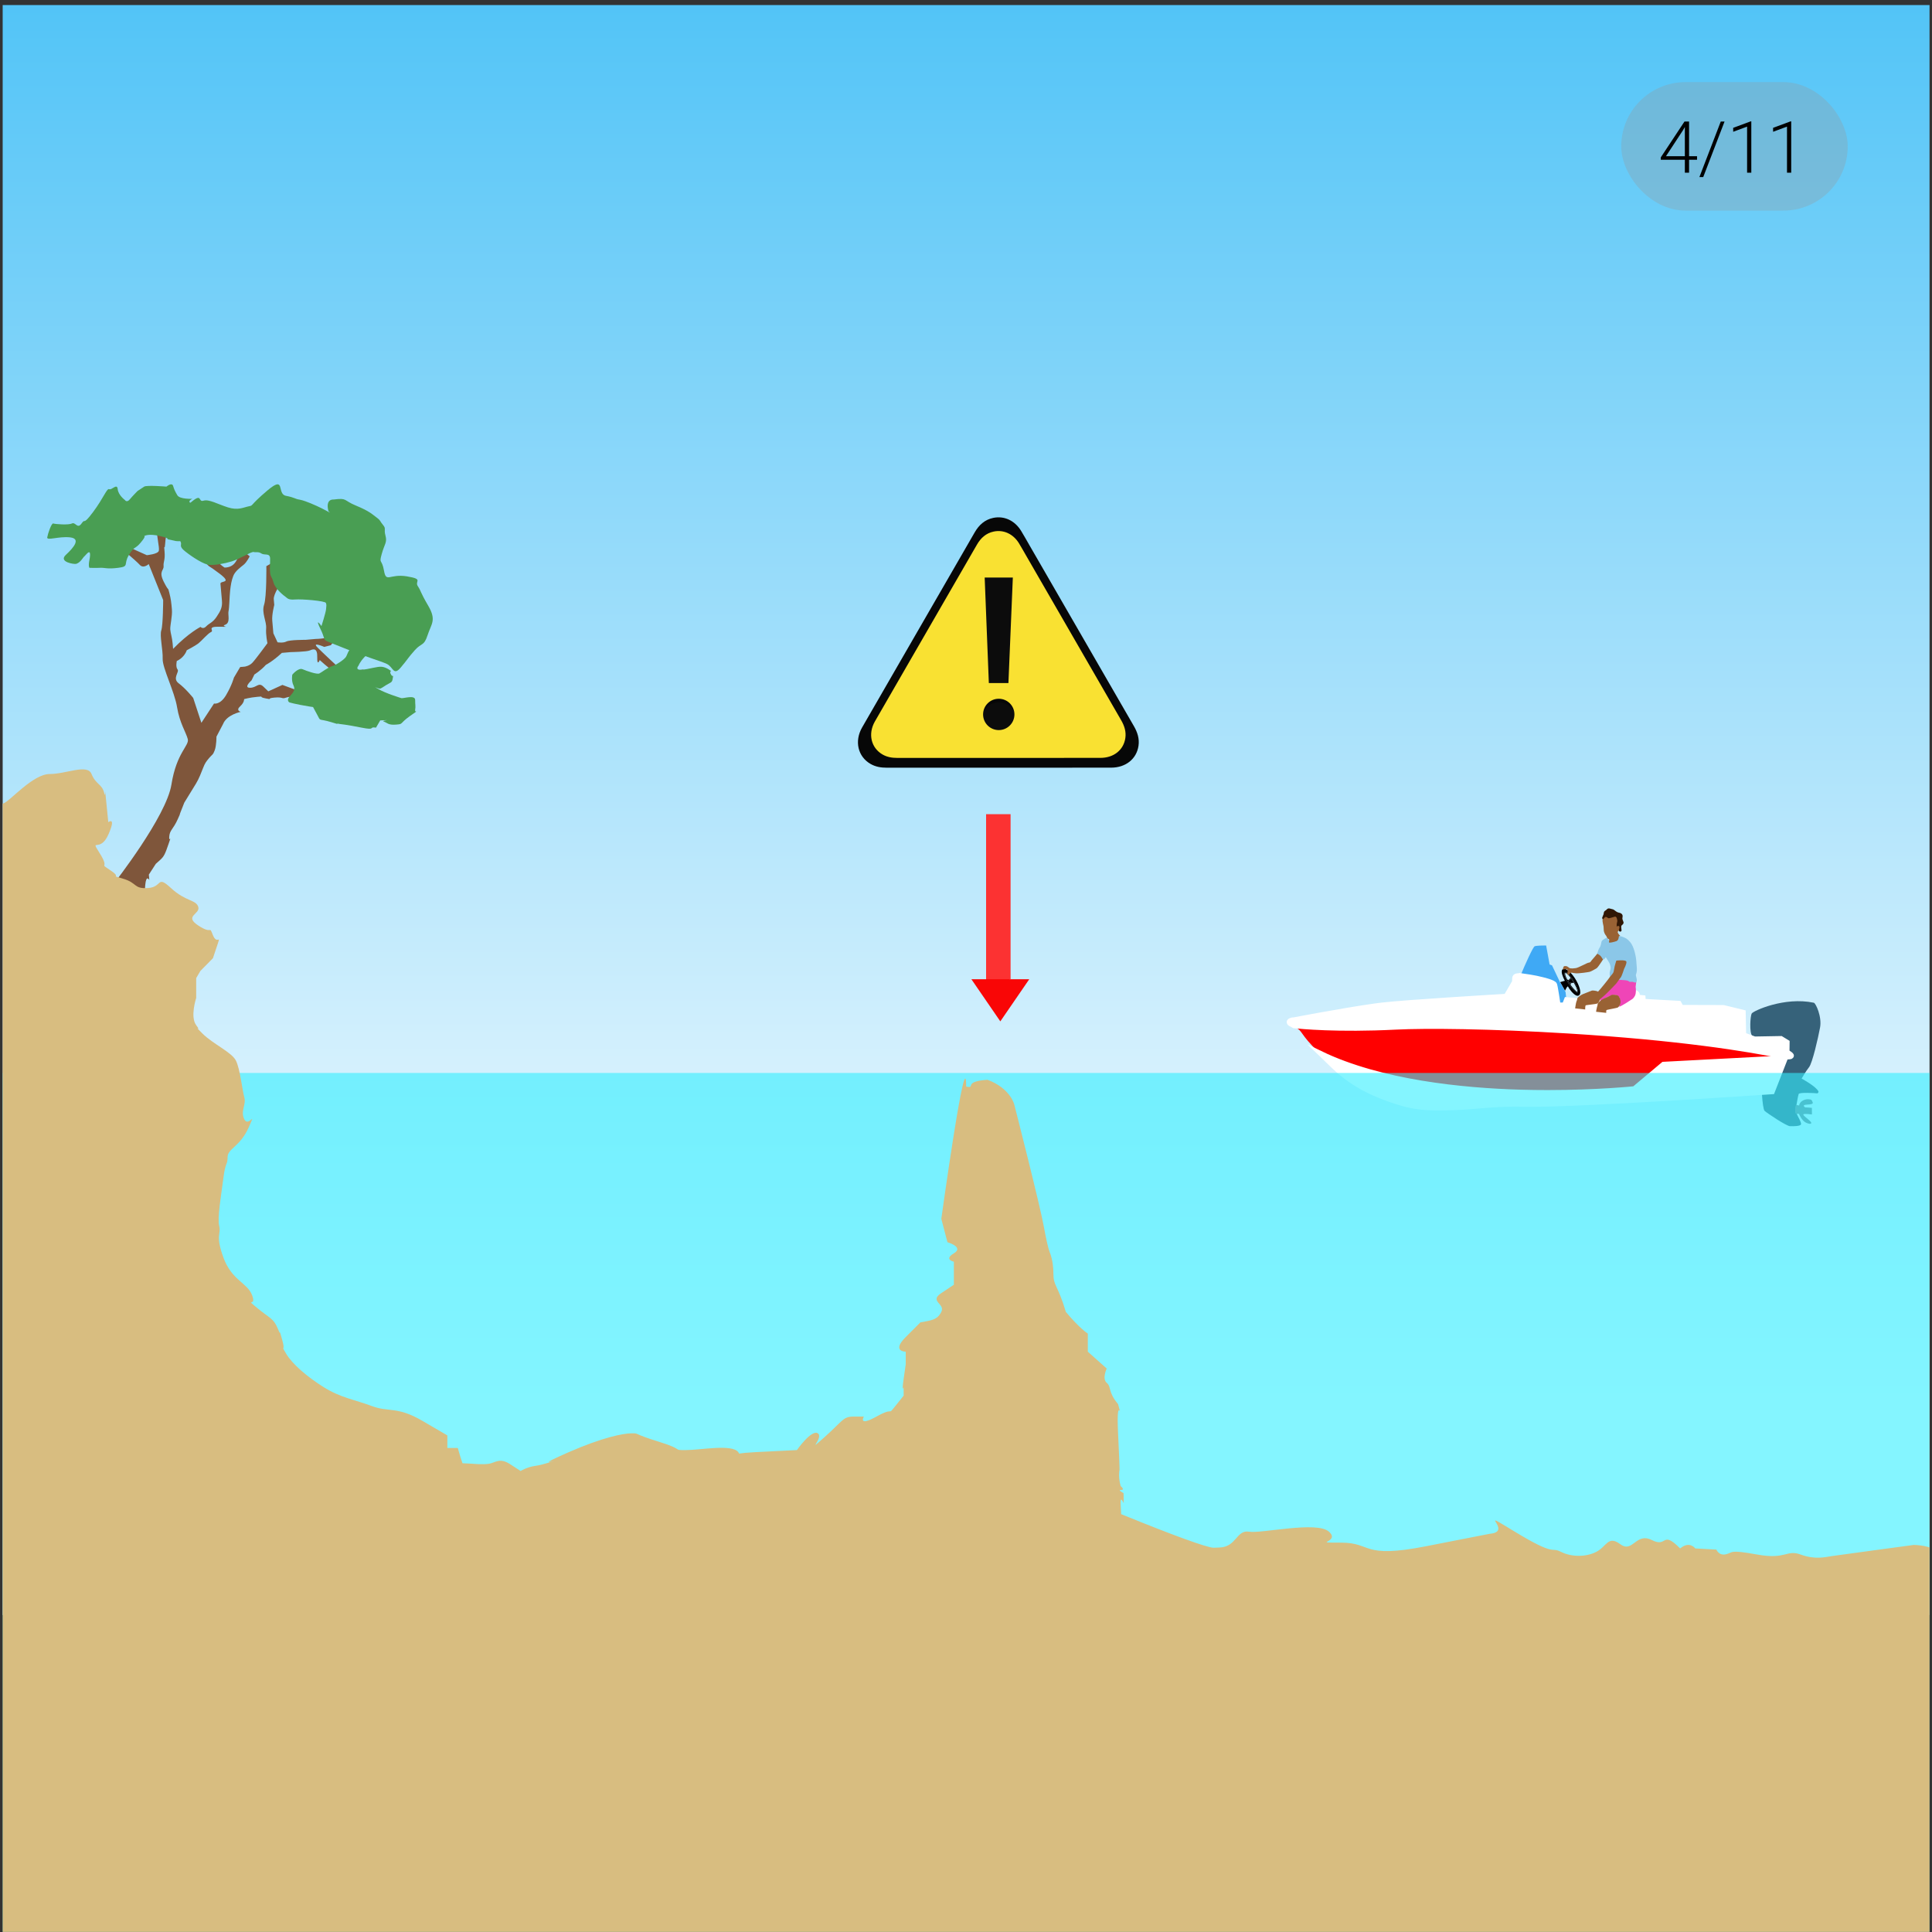 <svg width="376" height="376" viewBox="0 0 376 376" fill="none" xmlns="http://www.w3.org/2000/svg">
<rect x="0" y="0" width="376" height="376" fill="#333333" stroke="none"/>
<g clip-path="url(#clip0)">
<path d="M-3.53 -4.406H377.772L378.24 314.317H-3.062L-3.53 -4.406Z" fill="url(#paint0_linear)"/>
<path d="M352.999 195.148C353.38 195.229 354.603 197.877 354.216 199.966C353.829 202.055 352.714 206.894 352.074 207.691C351.432 208.488 350.628 209.912 350.628 209.912C350.628 209.912 353.457 211.431 353.908 212.426C353.908 212.426 353.907 212.833 353.562 212.779C353.217 212.724 350.2 212.56 350.058 212.899C349.916 213.236 349.64 214.994 349.595 215.224C349.549 215.451 349.677 216.491 349.72 216.864C349.738 217.018 350.664 218.507 350.494 218.843C350.323 219.181 349.07 219.192 348.372 219.176C347.675 219.16 343.956 216.667 343.437 216.209C342.918 215.75 342.773 210.208 342.773 210.208C342.773 210.208 343.832 202.96 343.572 202.946C343.311 202.932 341.556 202.223 340.993 201.571C340.43 200.918 340.639 197.758 340.906 197.255C341.173 196.751 347.263 193.939 352.999 195.148Z" fill="#36627A"/>
<path d="M350.154 215.144C350.154 215.144 349.552 215.021 349.518 215.095C349.483 215.171 349.351 215.379 349.379 215.782C349.408 216.187 349.253 216.698 349.571 216.738C349.888 216.778 350.107 216.778 350.107 216.778C350.107 216.778 350.637 218.083 351.452 218.477C352.268 218.872 352.817 218.737 352.315 218.222C351.815 217.704 350.873 217.097 350.962 216.883C351.052 216.671 352.632 216.89 352.632 216.89L352.619 215.611C352.619 215.611 351.41 215.494 351.35 215.518C351.29 215.54 350.834 215.203 351.181 215.053C351.527 214.906 353.015 215.057 352.778 214.529C352.54 214.002 352.597 214.007 352.035 213.935C351.473 213.864 350.753 214.141 350.433 214.528C350.112 214.913 350.154 215.144 350.154 215.144Z" fill="#6C808C"/>
<path d="M318.049 211.847L323.734 207.091L347.583 205.736C340.139 204.204 326.035 201.964 305.023 200.67C289.928 199.742 277.28 199.643 271.43 199.938C260.792 200.478 253.637 199.86 251.819 199.675C252.128 199.87 252.582 200.176 252.858 200.433C253.064 200.625 253.251 200.888 253.507 201.25C254.025 201.985 254.818 203.046 256.565 204.697L256.741 204.855C268.416 210.543 284.243 212.219 295.611 212.543C307.651 212.887 317.541 211.9 318.049 211.847Z" fill="#FF0000"/>
<path d="M304.578 192.802C304.681 192.597 304.762 192.441 304.825 192.325C304.859 192.267 304.887 192.219 304.913 192.179C305.04 191.979 305.081 191.978 305.106 191.978L305.179 192.023C305.212 192.087 305.25 192.157 305.296 192.229C305.325 192.278 305.357 192.327 305.388 192.378C305.406 192.403 305.422 192.426 305.439 192.453C305.899 193.122 306.664 193.908 307.124 193.789C307.343 193.73 307.474 193.582 307.527 193.332C307.533 193.303 307.536 193.273 307.541 193.243C307.544 193.21 307.548 193.179 307.548 193.145C307.577 192.257 306.786 190.519 305.746 189.41C305.587 189.241 305.421 189.085 305.25 188.95C305.157 188.875 305.05 188.799 304.937 188.734C304.754 188.629 304.558 188.556 304.376 188.565C304.308 188.569 304.241 188.584 304.175 188.614C304.074 188.661 304.007 188.741 303.969 188.856C303.945 188.933 303.936 189.021 303.936 189.116C303.942 189.777 304.506 190.785 304.513 190.797L304.555 190.872L303.635 191.138L304.578 192.802ZM304.464 189.527C304.466 189.425 304.492 189.342 304.548 189.285C304.559 189.273 304.572 189.263 304.586 189.254C304.62 189.231 304.66 189.22 304.703 189.22C304.734 189.22 304.766 189.227 304.803 189.24C305.049 189.328 305.405 189.711 305.763 190.203L305.778 190.184L305.794 190.165L306.108 190.708C306.263 190.95 306.411 191.201 306.542 191.445C306.764 191.852 306.941 192.239 307.029 192.53C307.077 192.696 307.102 192.83 307.097 192.931C307.096 192.957 307.091 192.98 307.087 193.001C307.073 193.067 307.042 193.115 306.997 193.147C306.978 193.159 306.955 193.166 306.929 193.166C306.647 193.166 305.736 192.062 305.358 191.522C305.344 191.502 305.329 191.484 305.318 191.463C305.292 191.428 305.27 191.393 305.253 191.364C305.234 191.335 305.22 191.31 305.209 191.29C305.2 191.27 305.185 191.25 305.167 191.222C305.152 191.196 305.134 191.166 305.112 191.132C304.891 190.76 304.454 189.973 304.464 189.527Z" fill="black"/>
<path d="M295.93 189.836C296.294 189.886 297.576 190.094 298.685 190.304C298.755 190.317 298.826 190.331 298.895 190.344C298.93 190.352 298.966 190.358 299.002 190.365C299.154 190.396 299.301 190.427 299.441 190.459C299.485 190.469 299.528 190.478 299.569 190.486C299.675 190.512 299.775 190.536 299.87 190.562C299.908 190.572 299.944 190.582 299.979 190.592C299.987 190.593 299.997 190.596 300.008 190.599C300.35 190.674 302.298 191.129 302.589 191.634C302.598 191.65 302.608 191.664 302.611 191.682C302.783 192.171 303.199 194.906 303.267 195.515H304.431L304.838 194.485L304.68 193.023L304.618 192.994C304.623 192.986 304.625 192.98 304.627 192.974C304.631 192.966 304.635 192.959 304.637 192.953L303.627 191.175L303.611 191.181L303.593 191.116L303.577 191.09L303.552 191.045L302.043 187.87L301.811 187.788L301.58 187.707L300.902 184.006C300.869 184.006 300.822 184.006 300.765 184.006C300.369 184.006 299.049 184.017 298.671 184.161C298.354 184.282 296.826 187.65 295.93 189.836Z" fill="#3FA9F5"/>
<path d="M305.201 190.91C305.193 190.91 305.189 190.909 305.185 190.908C305.172 190.905 305.16 190.898 305.151 190.889C305.217 191.006 305.284 191.116 305.35 191.222C305.387 191.295 305.458 191.406 305.55 191.535C305.565 191.5 305.572 191.459 305.572 191.428C305.573 191.37 305.561 191.324 305.561 191.322L305.541 191.253L306.186 191.116L305.917 190.645C305.865 190.567 305.812 190.491 305.758 190.417C305.365 190.868 305.247 190.912 305.201 190.91Z" fill="black"/>
<path d="M305.168 191.222C305.187 191.25 305.2 191.271 305.21 191.289C305.22 191.31 305.235 191.335 305.255 191.364C305.272 191.393 305.293 191.427 305.318 191.463C305.331 191.483 305.344 191.5 305.359 191.523C305.736 192.062 306.649 193.166 306.93 193.166C306.955 193.166 306.979 193.159 306.998 193.147C307.046 193.116 307.074 193.068 307.088 193.002C307.093 192.981 307.096 192.956 307.098 192.931C307.104 192.829 307.08 192.696 307.03 192.53C306.942 192.239 306.765 191.852 306.543 191.445C306.413 191.201 306.262 190.949 306.108 190.708L305.796 190.165L305.78 190.184L305.763 190.203C305.406 189.711 305.05 189.328 304.803 189.239C304.769 189.227 304.735 189.22 304.704 189.22C304.659 189.22 304.619 189.231 304.587 189.253C304.574 189.263 304.56 189.274 304.549 189.284C304.493 189.342 304.467 189.426 304.465 189.527C304.454 189.972 304.891 190.761 305.114 191.132C305.134 191.166 305.152 191.196 305.168 191.222ZM306.91 192.57C307.018 192.923 306.97 193.01 306.953 193.027C306.727 192.984 306.045 192.204 305.638 191.655C305.713 191.557 305.713 191.433 305.705 191.358L306.283 191.235C306.561 191.709 306.795 192.191 306.91 192.57ZM305.915 190.644L306.184 191.115L305.538 191.252L305.559 191.321C305.559 191.322 305.571 191.37 305.571 191.427C305.57 191.46 305.563 191.498 305.55 191.534C305.457 191.403 305.385 191.293 305.349 191.22C305.284 191.116 305.217 191.004 305.15 190.888C305.159 190.896 305.171 190.903 305.184 190.907C305.188 190.907 305.192 190.909 305.2 190.909C305.247 190.91 305.364 190.867 305.757 190.415C305.81 190.49 305.862 190.566 305.915 190.644ZM304.661 189.366C304.673 189.359 304.687 189.356 304.706 189.356C304.895 189.356 305.279 189.756 305.676 190.303C305.506 190.499 305.314 190.699 305.229 190.759C305.181 190.688 305.093 190.66 305.018 190.651C304.713 190.079 304.48 189.487 304.661 189.366Z" fill="black"/>
<path d="M347.795 204.751L347.764 204.73L347.787 202.851L346.612 202.132L341.473 202.222L341.461 202.217L339.331 201.428L339.241 197.037L335.401 196.1L327.186 196.076L326.753 195.281L319.793 194.894L319.747 194.189L318.298 194.043L318.429 193.939C318.432 193.935 318.634 193.775 318.629 193.578C318.626 193.463 318.554 193.353 318.41 193.255C318.305 193.179 317.994 193.091 317.121 193.091C316.319 193.091 315.339 193.163 314.624 193.216C314.27 193.243 313.991 193.264 313.828 193.268C313.339 193.283 312.798 193.651 312.503 193.986C312.32 194.191 312.224 194.392 312.238 194.535C312.283 194.99 312.356 195.099 312.682 195.16L312.662 195.305L307.856 194.849L304.891 194.568L304.485 195.611H303.203L303.195 195.456C303.189 195.425 302.715 192.144 302.539 191.634C302.4 191.236 300.66 190.771 300.001 190.628C298.839 190.302 296.414 189.96 295.968 189.899L295.961 189.916L295.912 189.911C295.911 189.911 295.817 189.902 295.685 189.902C295.312 189.902 295.042 189.964 294.922 190.073C294.79 190.195 294.789 190.438 294.787 190.674C294.786 190.878 294.786 191.069 294.709 191.211C294.553 191.504 293.203 193.785 293.144 193.881L293.126 193.913L293.091 193.916C292.892 193.926 273.317 195.084 268.95 195.621C268.611 195.664 268.226 195.703 267.805 195.762C261.195 196.693 251.939 198.478 251.939 198.478C251.222 198.491 250.938 198.716 250.913 198.905C250.89 199.079 251.071 199.256 251.369 199.342C251.377 199.347 251.576 199.447 251.848 199.61C253.049 199.741 260.295 200.458 271.612 199.884C277.467 199.588 290.134 199.704 305.234 200.635C326.747 201.962 340.024 204.079 347.373 205.619L347.694 205.688C348.304 205.681 348.521 205.619 348.549 205.585C348.559 205.565 348.572 205.548 348.585 205.53C348.616 205.486 348.632 205.463 348.626 205.428C348.599 205.31 348.328 205.087 347.795 204.751Z" fill="white" stroke="white" stroke-miterlimit="10"/>
<path d="M318.069 211.898L318.048 211.9C317.965 211.908 310.912 212.644 301.199 212.644C299.517 212.644 297.755 212.624 295.939 212.571C284.621 212.248 268.715 210.681 257.035 205.058C257.065 205.087 257.096 205.113 257.125 205.142C257.527 205.514 257.928 205.909 258.352 206.327C261.036 208.969 264.376 212.257 272.99 214.761C274.972 215.337 277.094 215.607 279.671 215.607C281.877 215.607 284.141 215.546 286.537 215.339C289.168 215.113 291.886 214.879 294.795 214.879C295.241 214.879 295.686 214.886 296.12 214.896C296.557 214.907 297.068 214.914 297.641 214.914C308.968 214.914 343.472 212.544 344.904 212.452L347.463 205.899L323.735 207.143L318.069 211.898Z" fill="white" stroke="white" stroke-miterlimit="10"/>
<path d="M311.071 195.116C311.071 195.116 311.529 194.583 311.429 193.956C311.327 193.329 311.187 193.009 310.802 192.898C310.418 192.788 309.895 192.737 309.788 192.791C309.681 192.846 308.384 193.361 308.087 193.464C307.791 193.566 306.981 194.102 306.965 194.349C306.948 194.596 306.9 194.675 306.799 194.918C306.699 195.159 306.547 196.246 306.547 196.246L308.505 196.462C308.505 196.462 308.483 195.697 308.628 195.645C308.773 195.595 310.686 195.399 310.814 195.323C310.943 195.253 311.071 195.116 311.071 195.116Z" fill="#996234"/>
<path d="M318.321 192.062C318.321 192.062 318.424 191.094 318.466 191.094C318.508 191.094 317.108 191.011 316.775 190.764C316.363 190.457 314.094 190.475 314.094 190.475L312.589 191.857L310.852 193.164C310.852 193.164 311.351 194.806 311.599 194.806C311.716 194.806 312.956 193.685 314.074 193.65C315.322 193.617 315.414 194.331 315.125 195.878C315.071 196.172 317.703 194.414 317.703 194.414C317.703 194.414 318.2 194.042 318.322 193.382C318.444 192.722 318.321 192.062 318.321 192.062Z" fill="#EF45B7"/>
<path d="M315.331 182.123C315.268 182.143 314.815 181.587 314.836 181.401C314.856 181.216 315.041 181.092 315.082 181.092C315.124 181.092 315.557 180.576 315.33 180.349C315.103 180.122 315.826 179.195 315.557 178.741C315.289 178.287 314.959 177.586 314.34 177.338C313.721 177.091 313.329 176.885 313.02 177.132C312.71 177.38 311.968 178.081 311.948 178.349C311.927 178.618 311.803 179.133 311.948 179.689C312.092 180.246 312.092 180.329 312.113 180.927C312.133 181.524 312.402 181.897 312.588 182.123C312.774 182.35 312.691 182.659 313.041 182.741C313.392 182.824 312.959 183.381 313.124 183.587C313.29 183.793 315.227 183.278 315.186 182.473C315.167 182.095 315.331 182.123 315.331 182.123Z" fill="#996234"/>
<path d="M315.269 181.318C315.269 181.318 315.619 181.318 315.578 181.03C315.538 180.741 315.461 180.246 315.582 180.122C315.704 179.998 316.073 179.771 315.95 179.421C315.826 179.07 315.681 178.864 315.764 178.534C315.847 178.204 315.764 177.936 315.496 177.771C315.229 177.606 315.019 177.647 314.71 177.503C314.402 177.359 314.154 177.008 313.805 176.946C313.454 176.884 313.042 176.637 312.753 176.946C312.464 177.256 312.258 177.256 312.177 177.461C312.094 177.667 312.197 177.441 312.073 177.936C311.949 178.431 311.701 178.534 311.867 178.802C312.032 179.071 312.177 178.575 312.321 178.555C312.466 178.534 312.383 178.307 312.775 178.555C313.167 178.802 313.022 178.72 313.6 178.596C314.177 178.472 314.488 178.142 314.663 178.74C314.838 179.338 314.735 179.235 314.663 179.71C314.59 180.184 314.663 180.39 314.663 180.39C314.663 180.39 314.693 180.163 314.92 180.204C315.148 180.245 315.188 180.287 315.168 180.534C315.148 180.782 315.023 181.07 315.065 181.153C315.104 181.236 315.269 181.318 315.269 181.318Z" fill="#301705"/>
<path d="M312.423 186.02C312.423 186.02 311.063 188.247 310.712 188.453C310.361 188.659 309.639 189.071 309.372 189.134C309.104 189.195 307.412 189.463 306.691 189.422C305.97 189.381 305.845 189.162 305.577 189.426C305.31 189.69 305.185 189.876 305.082 189.67C304.979 189.464 305.041 189.423 305.082 189.113C305.123 188.803 305.082 188.638 304.794 188.597C304.505 188.556 304.063 188.886 304.18 188.515C304.298 188.144 304.257 187.978 304.733 188.019C305.207 188.061 305.289 188.411 305.62 188.452C305.949 188.493 306.095 188.494 306.672 188.411C307.249 188.328 308.878 187.359 309.229 187.338C309.579 187.318 309.6 187.05 309.826 186.823C310.053 186.596 310.961 185.482 310.961 185.482" fill="#996234"/>
<path d="M318.465 187.155C318.382 186 317.969 184.164 317.269 183.36C316.568 182.556 316.361 182.576 315.846 182.349C315.33 182.123 315.063 182.184 315.063 182.184C315.063 182.184 315.035 183.009 314.616 183.154C314.196 183.298 313.207 183.566 313.144 183.401C313.082 183.236 313.226 183.131 313.103 182.988C312.98 182.844 312.773 182.453 312.628 182.535C312.484 182.618 311.762 182.907 311.68 183.278C311.598 183.649 311.515 184.144 311.309 184.432C311.103 184.721 310.979 185.175 310.979 185.175C310.979 185.175 310.917 185.34 310.855 185.526C310.793 185.711 311.392 185.691 311.783 186.453C312.175 187.216 312.607 186.021 312.607 186.021C312.607 186.021 312.133 185.711 312.567 186.371C312.567 186.371 313.226 187.381 313.267 187.526C313.309 187.67 313.473 188.041 313.453 188.413C313.432 188.784 313.226 189.175 313.267 189.568C313.309 189.96 313.259 190.31 313.747 190.495C314.236 190.681 314.773 190.64 315.37 190.702C315.968 190.763 316.707 190.731 316.979 190.969C317.252 191.21 317.516 191.01 317.846 191.093C318.175 191.175 318.196 191.381 318.464 191.093C318.732 190.805 318.306 189.897 318.375 189.691C318.444 189.485 318.622 189.031 318.554 188.351C318.486 187.67 318.465 187.155 318.465 187.155Z" fill="#8BC7E8"/>
<path d="M316.081 188.546C316.081 188.546 315.642 189.983 315.398 190.257C315.153 190.531 314.761 191.164 314.551 191.411C314.344 191.655 312.496 193.549 312.276 193.714C312.054 193.879 310.982 194.819 310.982 194.819L309.466 194.647C309.466 194.647 310.471 193.57 310.965 193.044C311.459 192.519 313.094 190.495 313.186 190.31C313.279 190.127 313.812 189.574 313.956 189.318C314.1 189.063 314.123 188.535 314.241 188.054C314.362 187.572 314.566 186.95 314.566 186.95C314.566 186.95 316.472 186.722 316.53 187.173C316.59 187.619 316.081 188.546 316.081 188.546Z" fill="#996234"/>
<path d="M315.083 195.858C315.083 195.858 315.502 195.294 315.359 194.676C315.214 194.057 315.051 193.748 314.659 193.666C314.267 193.583 313.743 193.572 313.64 193.631C313.537 193.694 312.279 194.299 311.99 194.422C311.701 194.546 310.932 195.135 310.932 195.383C310.932 195.63 310.891 195.712 310.808 195.96C310.726 196.207 310.623 196.908 310.623 196.908L312.604 197.12C312.604 197.12 312.543 196.62 312.685 196.56C312.825 196.497 314.72 196.168 314.843 196.085C314.967 196.002 315.083 195.858 315.083 195.858Z" fill="#996234"/>
<path opacity="0.6" d="M-3.53 208.815H377.772L378.24 376.507H-3.062L-3.53 208.815Z" fill="#33EFFF"/>
<path d="M22.23 171.864C22.23 171.864 32.372 158.926 33.364 152.685C34.355 146.444 36.877 145.123 36.544 143.834C36.211 142.544 34.949 140.677 34.463 137.642C33.977 134.608 31.593 129.982 31.658 128.218C31.724 126.454 31.045 123.732 31.392 122.674C31.739 121.616 31.755 116.78 31.755 116.78L28.942 109.773C28.942 109.773 27.928 110.741 27.197 109.926C26.466 109.111 22.67 105.927 22.67 105.927L23.665 104.741L24.882 106.393L28.571 108.047C28.571 108.047 30.752 107.856 30.913 107.183C31.074 106.509 30.427 104.148 30.55 103.038C30.673 101.929 31.354 99.671 31.354 99.671L32.828 101.3C32.828 101.3 33.534 101.678 32.943 102.609C32.353 103.539 32.23 104.649 32.127 105.977C32.024 107.305 31.871 105.56 32.024 107.305C32.177 109.051 31.76 109.307 31.836 110.179C31.913 111.052 30.822 111.147 31.885 113.252C32.949 115.357 32.617 114.067 32.949 115.357C33.282 116.646 33.339 117.301 33.454 118.609C33.569 119.918 33.074 121.796 33.138 122.522C33.202 123.247 33.496 124.1 33.592 125.191C33.687 126.282 33.687 126.282 33.687 126.282C36.71 123.159 39.027 122.005 39.027 122.005C39.027 122.005 39.514 122.551 40.117 121.91C40.721 121.269 41.375 121.212 42.152 120.045C42.929 118.878 43.308 118.185 43.193 116.876C43.078 115.568 42.964 114.259 42.906 113.605C42.848 112.951 45.324 113.613 42.734 111.642C40.143 109.671 41.112 110.685 40.143 109.671C39.175 108.656 38.337 104.114 38.831 104.731C39.325 105.347 39.175 108.656 39.175 108.656C39.175 108.656 41.1 108.048 42.068 109.062C43.036 110.076 43.704 110.457 43.704 110.457C43.704 110.457 44.385 110.508 45.058 110.122C45.333 109.963 45.607 109.731 45.833 109.391C46.61 108.225 46.931 106.877 46.931 106.877L48.592 108.271C48.592 108.271 48.033 109.419 47.417 109.912C46.801 110.406 45.767 111.156 45.408 112.067C45.048 112.977 44.907 113.869 44.784 114.978C44.661 116.088 44.634 118.288 44.474 118.962C44.313 119.635 44.89 121.199 43.824 121.584C42.759 121.969 45.402 122.029 42.759 121.969C40.116 121.91 41.726 122.719 41.091 122.995C40.456 123.271 39.262 124.694 38.645 125.188C38.029 125.681 36.347 126.551 36.347 126.551C35.821 128.073 34.408 128.636 34.408 128.636C34.408 128.636 34.146 129.783 34.553 130.284C34.96 130.786 33.463 132.016 34.791 132.999C36.12 133.981 37.6 135.829 37.6 135.829L39.193 140.672L41.654 136.922C41.654 136.922 42.85 137.229 43.998 135.281C45.146 133.332 45.521 131.882 45.521 131.882L46.744 129.817L47.617 129.74C47.617 129.74 48.486 129.624 49.091 129.009C49.697 128.394 52.052 125.173 52.052 125.173C52.052 125.173 51.694 123.603 51.798 122.275C51.901 120.947 50.876 119.279 51.396 117.695C51.916 116.111 51.836 110.184 51.836 110.184L54.14 108.883C54.14 108.883 54.71 110.372 54.331 111.064L54.736 113.446C54.736 113.446 53.187 115.56 53.282 116.65C53.378 117.741 53.378 117.741 53.378 117.741C53.378 117.741 52.883 119.619 52.986 120.781C53.087 121.943 53.202 123.251 53.202 123.251L54.014 125.001C54.014 125.001 55.081 125.19 55.735 124.85C56.389 124.51 59.468 124.523 59.468 124.523L61.431 124.351C61.431 124.351 62.309 124.337 63.175 124.198C64.043 124.059 64.043 124.059 64.043 124.059L65.673 122.597L67.047 120.719L66.945 119.557L67.622 118.288L67.889 117.788C67.889 117.788 69.082 118.859 68.908 119.385C68.734 119.912 69.096 121.199 69.096 121.199C69.096 121.199 68.233 121.714 67.456 122.881C66.679 124.048 65.575 123.988 65.575 123.988L64.394 125.567L63.105 125.9C63.105 125.9 60.591 124.802 61.796 126.015C63.001 127.228 65.393 129.436 65.393 129.436C66.599 130.649 68.343 130.496 68.343 130.496L69.918 130.578C69.918 130.578 70.922 129.83 71.018 130.921C71.114 132.012 72.678 132.314 71.114 132.012C69.548 131.709 69.071 134.128 67.831 132.169C66.59 130.211 65.309 130.982 65.309 130.982C63.667 129.807 62.23 128.459 62.23 128.459C62.23 128.459 61.687 129.786 61.742 127.9C61.796 126.015 60.943 126.309 60.307 126.585C59.672 126.861 56.599 126.91 56.599 126.91L54.855 127.063C53.026 128.762 51.76 129.378 51.76 129.378C50.76 130.5 49.508 131.269 49.508 131.269L48.95 132.417C48.95 132.417 47.316 133.839 48.636 133.853C49.956 133.867 50.293 132.699 51.254 133.623C52.214 134.548 52.214 134.548 52.214 134.548L54.961 133.298L58.141 134.468L59.886 134.315L60.56 134.476L61.233 134.636L57.146 135.654C57.146 135.654 56.473 135.493 55.62 135.788C54.766 136.083 55.164 135.608 53.419 135.761C51.674 135.914 53.24 136.217 51.674 135.914C50.109 135.612 51.636 135.478 50.109 135.612C48.582 135.746 47.511 136.059 47.511 136.059C47.511 136.059 47.563 136.708 46.754 137.445C45.818 138.296 46.849 138.535 46.849 138.535C46.849 138.535 44.131 139.085 43.412 140.907L42.123 143.368C42.123 143.368 42.145 145.045 41.791 146.012C41.436 146.979 41.313 146.791 40.717 147.503C40.119 148.215 39.904 148.499 39.545 149.409C39.185 150.32 38.716 151.578 38.138 152.508C37.56 153.438 35.87 156.203 35.87 156.203C35.87 156.203 35.69 156.658 35.151 158.024C34.611 159.39 35.529 157.331 34.611 159.39C33.693 161.449 33.038 161.507 32.935 162.834C32.832 164.162 33.532 162.122 32.832 164.162C32.131 166.202 31.951 166.657 31.137 167.388C30.322 168.119 30.322 168.119 30.322 168.119L28.967 170.215L29.059 171.266C29.059 171.266 28.451 170.117 28.267 172.255C28.082 174.393 28.06 174.91 28.117 175.565C28.175 176.219 28.175 176.219 28.175 176.219L23.595 176.621L22.388 173.649L22.23 171.864Z" fill="#7F563B"/>
<path d="M14.818 109.734C14.467 109.851 11.303 109.382 12.826 107.976C14.349 106.57 15.812 104.812 13.616 104.578C11.42 104.343 9.076 105.281 9.193 104.578C9.31 103.875 10.014 101.765 10.365 101.882C10.717 102 13.295 102.225 13.998 101.878C14.701 101.531 15.053 103.045 15.873 101.878C16.693 100.711 15.99 102.499 18.099 99.671C20.209 96.843 20.795 94.968 21.264 95.203C21.732 95.437 22.787 93.992 22.904 95.183C23.021 96.375 24.31 97.312 24.31 97.312C24.31 97.312 24.662 97.898 25.248 97.195C25.834 96.492 26.771 95.554 26.771 95.554C26.771 95.554 27.592 95.03 28.06 94.706C28.529 94.382 32.396 94.706 32.396 94.706C32.396 94.706 33.451 93.804 33.685 94.562C33.92 95.32 34.037 95.554 34.506 96.375C34.974 97.195 37.435 97.078 37.435 97.078C37.435 97.078 36.146 97.664 37.435 98.015C38.724 98.367 38.724 97.781 38.724 98.953C38.724 100.125 38.959 99.951 38.724 100.682C38.49 101.414 39.076 99.667 38.373 102.005C37.67 104.344 38.49 105.164 36.146 105.281C33.803 105.398 34.389 105.281 33.099 105.047C31.81 104.812 33.685 104.929 31.224 104.343C28.764 103.757 28.06 104.343 28.06 104.343C28.06 104.343 28.506 104.277 27.357 105.632C26.208 106.988 26.233 106.147 25.096 107.999C23.958 109.851 25.248 110.223 23.021 110.506C20.795 110.789 20.443 110.458 19.506 110.506C18.568 110.554 17.396 110.506 17.396 110.506C17.396 110.506 17.162 110.203 17.396 109.031C17.631 107.859 17.631 106.922 16.81 107.859C15.99 108.797 16.576 107.976 15.99 108.797C15.404 109.617 14.818 109.734 14.818 109.734Z" fill="#499E53"/>
<path d="M73.178 141.609C71.654 141.375 73.295 142.195 70.365 141.609C67.436 141.023 66.147 140.906 66.147 140.906C64.506 140.555 67.201 141.375 64.506 140.555C61.811 139.734 62.514 140.555 61.694 139.031C60.873 137.508 60.873 137.508 60.873 137.508C60.873 137.508 63.217 137.977 60.287 137.508C57.358 137.039 56.303 136.688 56.303 136.688C56.303 136.688 55.717 136.335 56.303 135.632C56.889 134.93 57.592 134.344 57.123 133.406C56.654 132.469 56.889 131.297 56.889 131.297C56.889 131.297 58.061 129.891 58.881 130.242C59.701 130.594 61.694 131.297 62.162 131.063C62.631 130.828 63.827 129.877 64.61 129.656C65.393 129.436 66.967 128.398 67.319 127.855C67.67 127.313 67.904 125.906 68.842 126.258C69.779 126.609 71.806 127.855 71.806 127.855C71.806 127.855 71.889 126.875 70.951 127.855C70.014 128.836 69.779 129.539 69.779 129.539C69.779 129.539 68.952 130.445 70.421 130.343C71.889 130.242 73.412 129.656 74.35 129.773C75.287 129.891 76.108 130.594 76.108 130.594C76.108 130.594 75.756 130.711 76.108 131.297C76.459 131.883 76.576 131.18 76.459 131.883C76.342 132.586 76.342 132.703 75.639 133.055C74.936 133.406 74.35 133.918 73.998 134.013C73.647 134.109 72.24 133.289 73.647 134.109C75.053 134.93 77.748 135.75 78.1 135.867C78.451 135.984 80.795 135.164 80.795 136.219C80.795 137.273 80.912 137.378 80.795 138.146C80.678 138.914 81.85 137.859 79.74 139.383C77.631 140.906 78.569 140.906 77.045 141.023C75.522 141.141 75.404 140.672 74.701 140.438C73.998 140.203 76.811 140.086 73.998 140.203L73.178 141.609Z" fill="#499E53"/>
<path d="M63.927 99.501C63.927 99.501 64.738 100.087 63.474 99.377C62.535 98.85 60.739 98.021 59.448 97.563C59.002 97.405 58.616 97.29 58.346 97.248C57.297 97.083 57.482 96.853 55.638 96.49C53.793 96.127 55.664 92.388 52.03 95.464C48.397 98.54 49.424 98.335 48.397 98.54C47.369 98.745 46.345 99.379 44.334 98.737C42.322 98.096 40.649 97.107 39.584 97.447C38.519 97.786 39.412 95.852 37.198 97.733C34.983 99.614 34.85 97.877 34.562 100.714C34.273 103.55 34.704 104.64 35.115 105.36C35.526 106.079 34.642 106.202 36.04 107.313C37.438 108.423 39.708 109.894 40.788 109.945C41.867 109.997 43.531 109.735 45.114 109.251C46.698 108.766 48.918 107.307 49.37 107.43C49.823 107.553 50.254 107.307 50.871 107.718C51.488 108.13 52.551 107.543 52.569 108.715C52.587 109.888 52.463 110.34 52.556 111.337C52.648 112.334 52.877 112.116 53.235 113.387C53.593 114.657 55.298 115.973 55.607 116.179C55.915 116.384 56.049 116.785 57.416 116.673C58.783 116.56 63.295 116.942 63.428 117.343C63.562 117.744 63.529 117.861 63.458 118.569C63.386 119.275 62.563 121.845 62.563 121.845C62.563 121.845 61.129 119.852 62.428 122.537C63.727 125.222 62.059 124.136 66.539 125.967C71.02 127.798 73.959 128.601 75.254 129.198C76.549 129.794 76.538 131.613 77.968 129.939C79.397 128.264 79.315 128.12 80.713 126.558C82.111 124.996 82.491 125.829 83.222 123.599C83.953 121.368 84.986 120.697 83.329 117.867C81.672 115.037 82.011 115.129 81.323 114.091C80.635 113.053 82.546 112.724 79.175 112.168C75.805 111.612 75.167 113.503 74.736 111.078C74.305 108.652 73.737 109.841 74.278 107.859C74.819 105.877 75.387 105.578 75.022 104.247C74.656 102.916 75.206 102.945 74.535 102.154C73.865 101.364 74.122 101.313 73.31 100.727C72.499 100.141 71.945 99.495 69.324 98.419C66.703 97.344 67.681 96.874 64.915 97.216C64.915 97.216 63.269 97.014 63.927 99.501Z" fill="#499E53"/>
<path d="M289.918 298.5C289.918 298.5 289.418 298.542 288.897 298.585C289.177 298.562 289.511 298.533 289.918 298.5Z" fill="#D8BD80"/>
<path d="M178.342 257.514C178.156 257.551 178.203 257.541 178.342 257.514V257.514Z" fill="#D8BD80"/>
<path d="M288.897 298.585C288.721 298.599 288.567 298.613 288.437 298.623C288.583 298.611 288.74 298.598 288.897 298.585Z" fill="#D8BD80"/>
<path d="M179.121 257.358C179.121 257.358 178.899 257.403 178.675 257.447C178.797 257.423 178.937 257.395 179.121 257.358Z" fill="#D8BD80"/>
<path d="M288.437 298.623C288.375 298.628 288.316 298.633 288.26 298.638C288.313 298.633 288.373 298.628 288.437 298.623Z" fill="#D8BD80"/>
<path d="M178.675 257.447C178.603 257.462 178.537 257.475 178.484 257.485C178.544 257.474 178.61 257.46 178.675 257.447Z" fill="#D8BD80"/>
<path d="M178.484 257.485C178.431 257.495 178.384 257.506 178.342 257.514C178.379 257.506 178.428 257.498 178.484 257.485Z" fill="#D8BD80"/>
<path d="M287.825 298.674C287.809 298.675 287.796 298.676 287.785 298.677C287.795 298.677 287.81 298.675 287.825 298.674Z" fill="#D8BD80"/>
<path d="M287.785 298.678C287.775 298.679 287.77 298.679 287.764 298.68C287.77 298.679 287.777 298.679 287.785 298.678Z" fill="#D8BD80"/>
<path d="M288.26 298.638C288.215 298.641 288.174 298.645 288.136 298.648C288.176 298.645 288.216 298.641 288.26 298.638Z" fill="#D8BD80"/>
<path d="M287.764 298.68C287.743 298.682 287.743 298.682 287.764 298.68V298.68Z" fill="#D8BD80"/>
<path d="M288.136 298.648C288.099 298.652 288.065 298.655 288.031 298.658C288.064 298.655 288.097 298.651 288.136 298.648Z" fill="#D8BD80"/>
<path d="M288.031 298.656C287.939 298.665 287.869 298.67 287.825 298.674C287.874 298.669 287.945 298.664 288.031 298.656Z" fill="#D8BD80"/>
<path d="M378.1 350.906C375.756 341.062 381.381 331.218 378.1 318.093C374.818 304.968 376.313 303.133 376.313 301.951C376.313 300.768 372.475 300.667 372.475 300.667C372.475 300.667 357.943 302.625 356.537 302.837C355.131 303.049 353.256 303.563 350.443 302.543C347.631 301.523 347.631 303.563 342.006 302.543C336.381 301.523 337.318 302.156 335.912 302.487C334.506 302.817 334.037 301.577 334.037 301.577L329.926 301.352C329.926 301.352 328.843 299.813 326.986 301.352C323.32 297.687 324.598 301.298 321.48 299.724C318.362 298.149 317.778 302.324 315.354 300.538C312.931 298.752 312.729 300.945 310.693 302.004C308.657 303.064 305.818 303.041 303.768 302.004C301.719 300.968 302.944 303.041 294.807 298.093C286.67 293.146 294.807 298.093 289.919 298.501C289.919 298.501 289.919 298.501 277.428 300.945C264.937 303.389 267.102 300.227 261.005 300.224C254.909 300.22 261.005 300.224 258.642 298.093C256.279 295.962 245.519 298.5 243.075 298.093C240.631 297.686 240.653 301.036 237.396 301.169C234.139 301.3 237.396 301.169 236.187 301.211C234.979 301.254 227.597 298.5 219.589 295.241C219.063 295.027 218.604 294.843 218.198 294.683C218.18 294.328 218.149 293.75 218.1 292.798C217.973 290.354 218.934 293.564 218.666 292.041C218.666 292.041 218.713 292.43 218.666 290.607C216.628 289.385 219.589 290.607 218.1 289.209C217.596 287.426 217.859 286.127 217.859 286.127C217.859 286.127 218.003 287.503 217.596 278.949C217.189 270.395 218.666 277.436 217.596 273.27C215.56 270.825 216.339 269.938 215.389 269.123C214.439 268.309 215.389 266.344 215.389 266.344L211.71 263.062V259.536C211.71 259.536 210.184 258.619 207.434 255.323C205.862 250.027 205.007 250.312 205.007 247.868C205.007 245.424 204.377 243.916 204.377 243.916C204.377 243.916 203.983 243.297 203.168 238.816C202.354 234.335 197.397 214.971 197.397 214.971C197.397 214.971 196.687 211.837 192.185 210.141C187.242 210.495 190.068 211.877 188.032 211.47C188.032 202.246 183.196 237.205 183.196 237.205L184.388 241.76C184.388 241.76 187.677 242.694 185.64 243.916C183.604 245.138 185.64 245.546 185.64 245.546V247.176V250.027C185.64 250.027 185.64 250.027 183.196 251.657C180.752 253.287 184.011 253.694 183.196 255.323C182.381 256.952 181.159 256.952 179.123 257.359C179.123 257.359 179.123 257.359 176.271 260.211C173.42 263.062 176.271 263.062 176.271 263.062V265.507C176.271 265.507 176.271 265.507 175.864 268.358C175.457 271.209 175.864 269.988 175.864 269.988V271.617C175.864 271.617 175.864 271.617 174.235 273.655C172.605 275.692 174.235 273.655 170.568 275.692C166.903 277.728 168.124 275.692 168.124 275.692C168.124 275.692 168.124 275.692 166.088 275.692C164.051 275.692 164.051 276.506 160.385 279.765C156.719 283.023 160.385 279.765 159.163 278.95C157.941 278.136 155.09 282.209 155.09 282.209C155.09 282.209 155.09 282.209 146.943 282.616C145.493 282.688 144.502 282.786 143.833 282.89C143.809 282.81 143.762 282.719 143.685 282.616C142.463 280.986 136.353 282.209 133.501 282.209C130.65 282.209 133.501 282.209 128.206 280.579C122.91 278.949 124.54 278.949 122.91 278.949C121.281 278.949 117.207 279.764 110.69 282.615C104.172 285.467 107.839 284.291 107.839 284.291C107.839 284.291 105.802 285.059 104.172 285.286C102.543 285.513 101.321 286.281 101.321 286.281C101.321 286.281 101.321 286.281 99.284 284.958C97.248 283.636 96.433 284.652 95.211 284.864C93.989 285.077 91.901 284.864 91.901 284.864C91.901 284.864 91.234 284.833 90.007 284.775C89.507 283.333 89.101 281.8 89.101 281.8H87.064V279.356C87.064 279.356 87.064 279.356 82.176 276.505C77.288 273.654 75.658 274.875 72.4 273.654C69.141 272.432 66.289 272.024 63.031 269.988C59.772 267.951 56.92 265.507 55.699 263.47C54.477 261.434 55.699 263.47 54.884 260.619C54.069 257.768 54.884 260.619 54.069 258.582C53.254 256.545 52.44 256.545 49.996 254.509C47.552 252.473 49.996 254.509 49.063 252.065C48.131 249.621 45.108 249.213 43.478 244.733C41.849 240.251 43.071 240.251 42.663 238.622C42.256 236.993 43.071 232.512 43.478 229.254C43.886 225.995 44.293 226.809 44.293 225.181C44.293 223.551 46.737 223.144 48.366 219.478C49.996 215.812 48.366 219.478 47.552 217.848C46.737 216.219 47.959 214.997 47.552 213.572C47.144 212.146 46.737 208.073 45.922 206.426C45.108 204.779 41.441 203.185 39.405 201.147C37.368 199.11 39.405 201.147 38.183 199.517C36.961 197.886 38.183 194.223 38.183 194.223C38.183 194.223 38.183 194.223 38.183 192.178C38.183 190.669 38.183 190.395 38.183 190.354L38.997 188.964L41.441 186.483C41.441 186.483 41.441 186.483 42.256 184.039C43.071 181.595 42.256 184.039 41.441 182.003C40.627 179.966 41.441 182.003 38.59 180.124C35.739 178.245 38.997 177.929 38.59 176.508C38.183 175.086 36.146 175.485 33.295 172.849C30.443 170.214 31.665 172.634 28.814 172.829C25.962 173.023 26.777 171.82 23.926 171.005C21.074 170.19 23.926 171.005 21.482 169.375C19.038 167.746 21.482 169.375 19.445 166.117C17.408 162.858 19.445 166.117 21.074 162.451C22.704 158.785 21.074 160.007 21.074 160.007C21.074 160.007 21.074 160.007 20.667 155.933C20.26 151.86 20.667 155.933 20.26 154.258C19.852 152.583 18.63 152.674 17.816 150.638C17.001 148.601 12.927 150.638 9.669 150.638C6.41 150.638 1.928 155.931 0.706 156.338C-0.516 156.745 -8.255 158.782 -8.255 158.782L-15.182 321.885C-15.182 321.885 -14.337 321.885 -12.806 321.885C-12.569 345.551 -12.33 370.824 -12.33 376.506L329.018 379.968C329.018 379.968 329.035 379.419 329.064 378.429L379.157 382.312C379.157 382.312 380.443 360.75 378.1 350.906Z" fill="#D8BD80"/>
<path d="M200.309 110.506H188.966V145.203H200.309V110.506Z" fill="#0C0C0C"/>
<path d="M220.68 141.325C213.907 129.606 207.145 117.885 200.378 106.163C199.835 105.223 199.307 104.272 198.743 103.344C197.511 101.314 195.44 100.336 193.283 100.794C191.649 101.141 190.521 102.174 189.703 103.59C184.783 112.116 179.86 120.641 174.938 129.166C172.55 133.302 170.156 137.433 167.78 141.576C166.247 144.249 166.954 147.256 169.425 148.676C170.396 149.235 171.454 149.409 172.56 149.408C179.786 149.403 187.01 149.407 194.236 149.407C195.55 149.407 196.863 149.407 198.177 149.407C204.202 149.404 210.227 149.415 216.252 149.399C219.098 149.392 221.197 147.702 221.573 145.145C221.775 143.765 221.369 142.516 220.68 141.325ZM197.407 110.663L196.46 133.334H192.252L191.358 110.663H197.407ZM194.383 143.434C192.524 143.434 191.016 141.926 191.016 140.067C191.016 138.208 192.524 136.701 194.383 136.701C196.242 136.701 197.75 138.208 197.75 140.067C197.75 141.927 196.243 143.434 194.383 143.434Z" fill="#070707"/>
<path d="M218.203 140.178C212.066 129.559 205.939 118.939 199.808 108.317C199.316 107.466 198.837 106.604 198.327 105.763C197.21 103.924 195.334 103.038 193.378 103.452C191.898 103.766 190.876 104.702 190.135 105.986C185.677 113.712 181.217 121.436 176.756 129.16C174.593 132.907 172.423 136.651 170.27 140.404C168.881 142.827 169.522 145.551 171.761 146.839C172.64 147.345 173.599 147.503 174.602 147.502C181.149 147.497 187.695 147.501 194.242 147.501C195.432 147.501 196.623 147.501 197.812 147.501C203.271 147.499 208.731 147.509 214.19 147.494C216.769 147.487 218.671 145.955 219.011 143.638C219.195 142.388 218.827 141.257 218.203 140.178ZM197.116 112.395L196.258 132.937H192.445L191.635 112.395H197.116ZM194.375 142.088C192.691 142.088 191.325 140.722 191.325 139.038C191.325 137.353 192.691 135.988 194.375 135.988C196.061 135.988 197.426 137.353 197.426 139.038C197.426 140.722 196.06 142.088 194.375 142.088Z" fill="#F9E132"/>
<path d="M196.487 190.578H200.309L194.68 198.776L189.051 190.578H191.911V190.196H196.487V190.578Z" fill="#F90606"/>
<path d="M196.677 158.454H191.911V190.578H196.677V158.454Z" fill="#FC3232"/>
<rect x="315.521" y="15.984" width="44.075" height="25" rx="12.5" fill="#969696" fill-opacity="0.3"/>
<path d="M328.721 30.404H330.273V31.095H328.721V33.61H327.901V31.095H323.218V30.63L327.826 23.657H328.721V30.404ZM324.223 30.404H327.901V24.717L327.539 25.346L324.223 30.404ZM331.476 34.465H330.731L334.887 23.657H335.625L331.476 34.465ZM340.834 33.61H340.014V24.642L337.307 25.646V24.881L340.698 23.623H340.834V33.61ZM348.6 33.61H347.78V24.642L345.073 25.646V24.881L348.463 23.623H348.6V33.61Z" fill="black"/>
</g>
<defs>
<linearGradient id="paint0_linear" x1="187.355" y1="314.317" x2="187.355" y2="-4.406" gradientUnits="userSpaceOnUse">
<stop offset="0.118" stop-color="white"/>
<stop offset="1" stop-color="#4FC3F7"/>
</linearGradient>
<clipPath id="clip0">
<rect width="375" height="375" fill="white" transform="translate(0.521 0.984)"/>
</clipPath>
</defs>
</svg>
